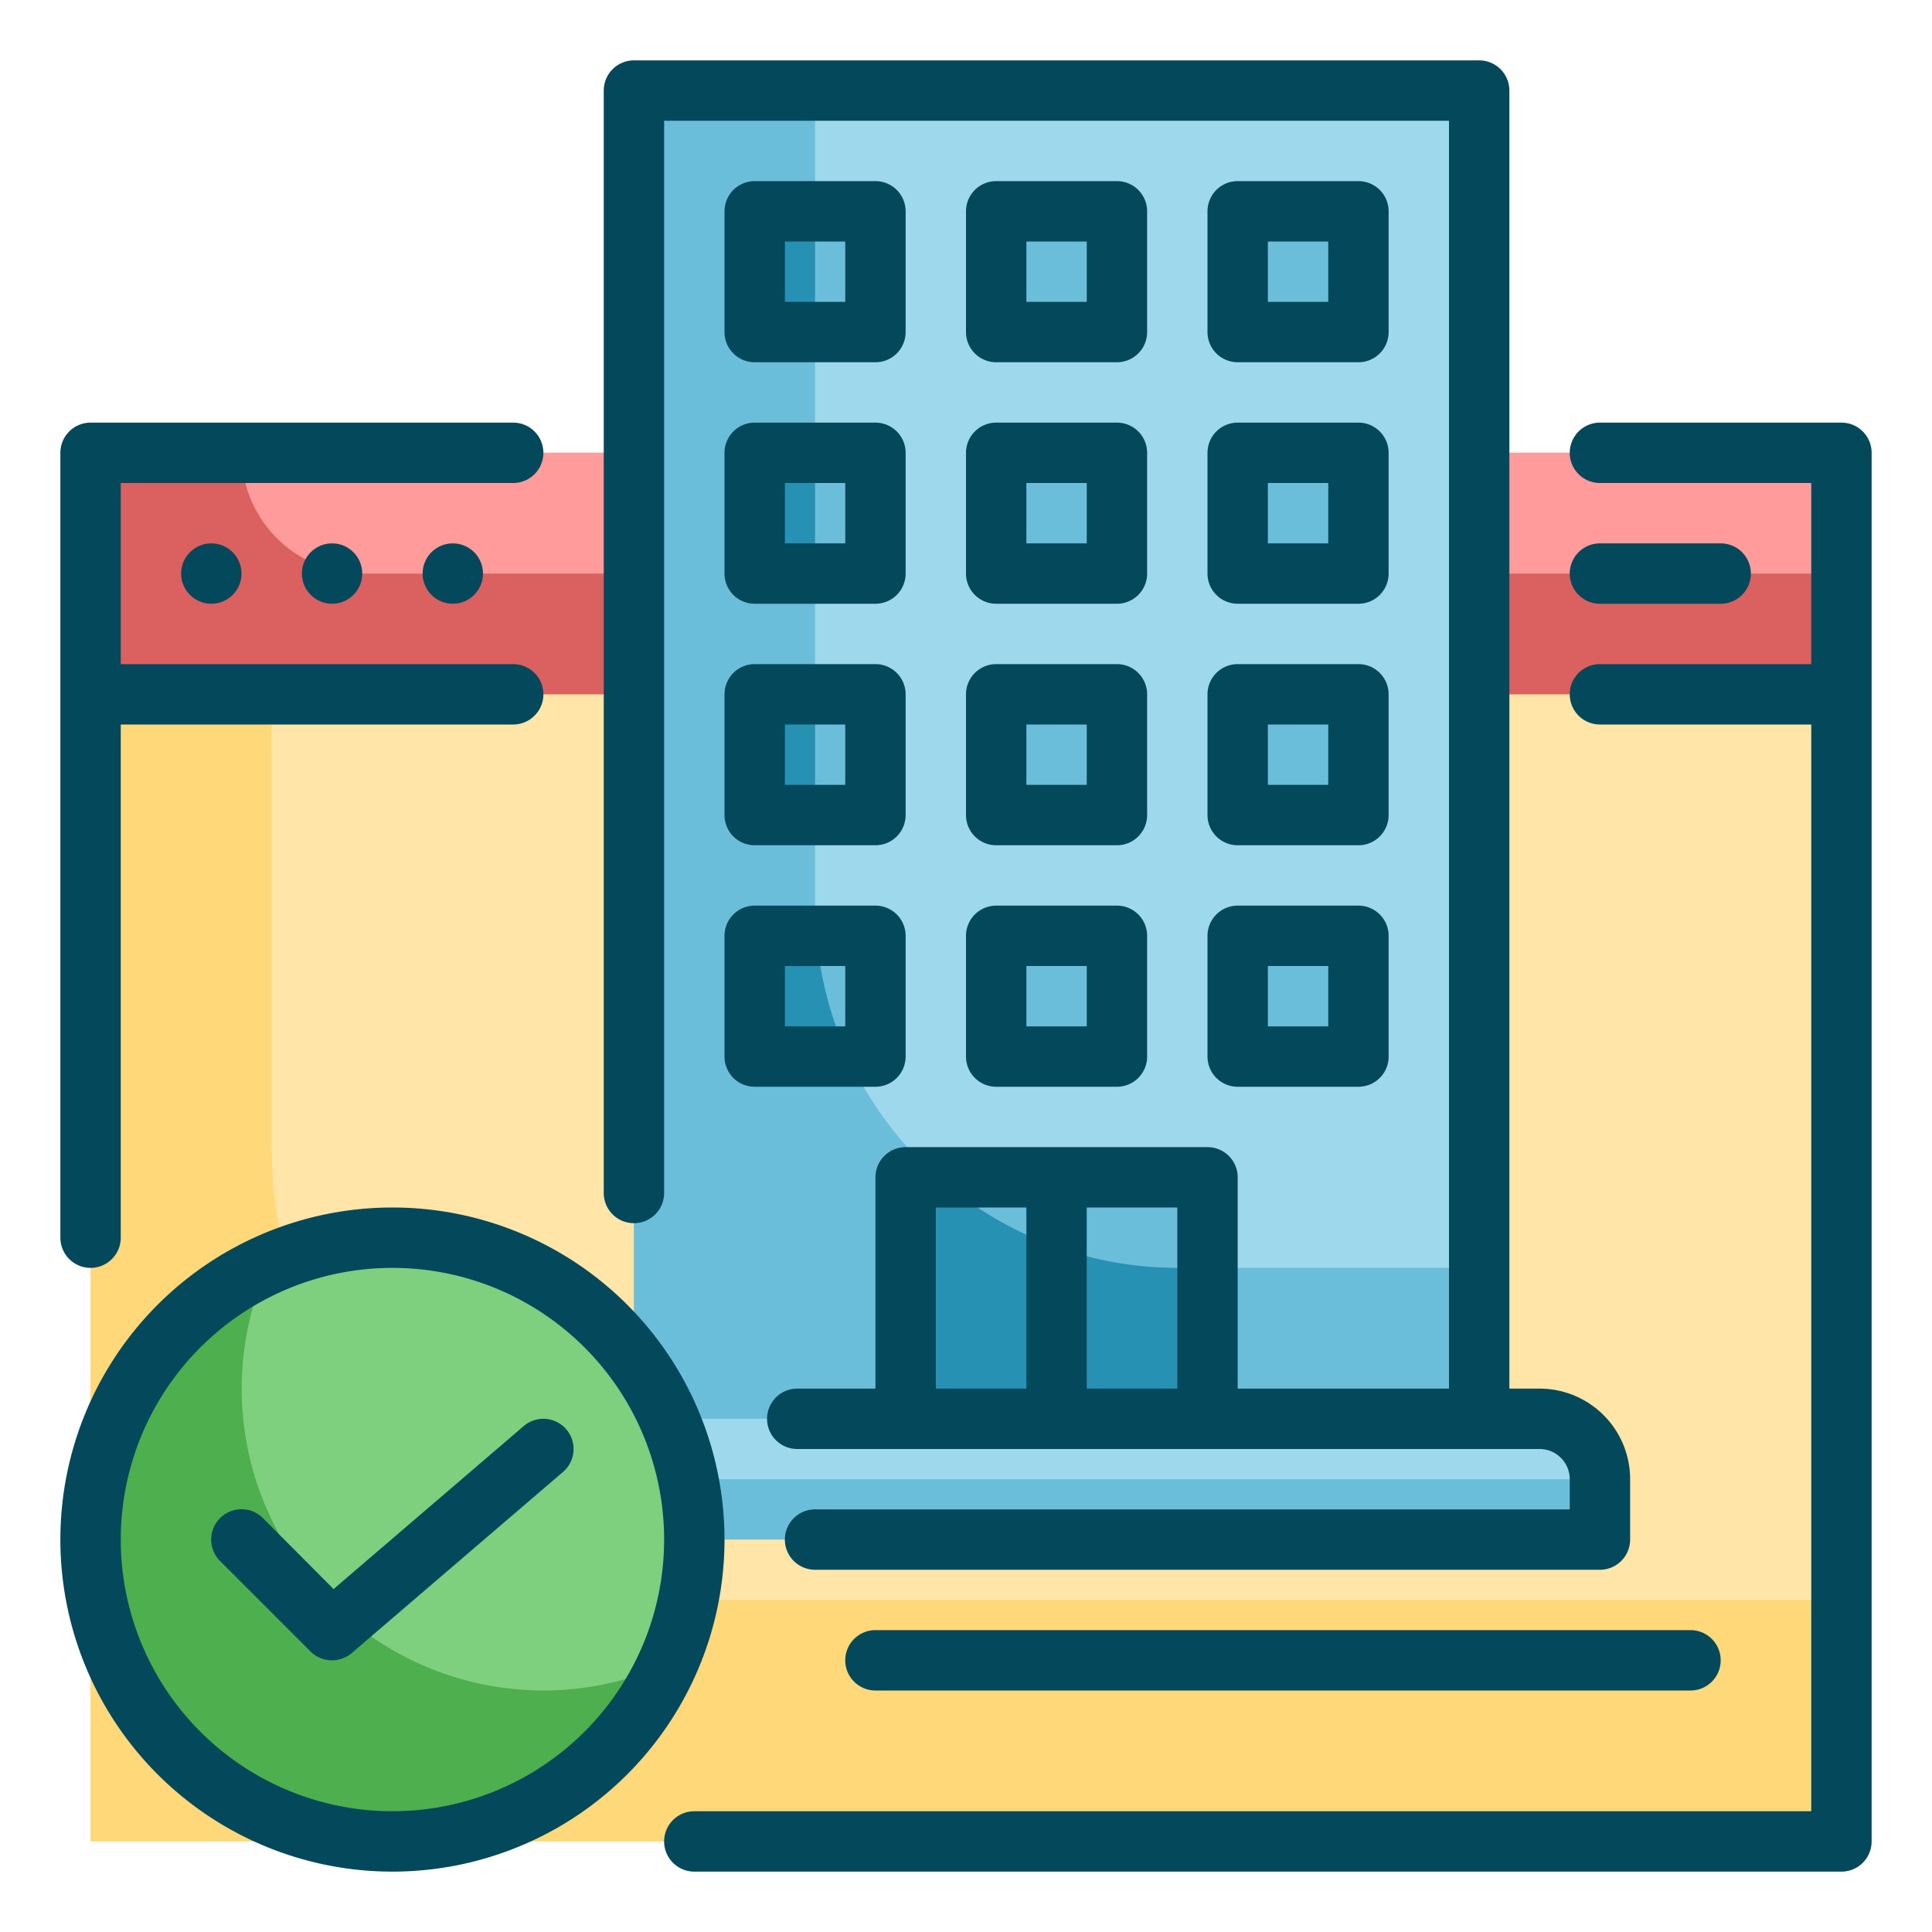<svg id="Fill_Outline" height="512" viewBox="0 0 64 64" width="512" xmlns="http://www.w3.org/2000/svg" data-name="Fill Outline"><g id="Stroke_copy" data-name="Stroke copy"><path d="m3 15h58v46h-58z" fill="#ffe5a7"/><path d="m61 23v-8h-58v46h58v-8h-37a15 15 0 0 1 -15-15v-15z" fill="#ffd879"/><path d="m3 15h58v8h-58z" fill="#db6060"/><path d="m8 15h53a0 0 0 0 1 0 0v4a0 0 0 0 1 0 0h-49a4 4 0 0 1 -4-4 0 0 0 0 1 0 0z" fill="#ff9b9b"/><path d="m21 3h28v44h-28z" fill="#9ed8ec"/><path d="m27 30v-27h-6v44h28v-5h-10a12 12 0 0 1 -12-12z" fill="#6bbeda"/><path d="m30 39h10v8h-10z" fill="#6bbeda"/><path d="m25 15h4v4h-4z" fill="#6bbeda"/><path d="m33 15h4v4h-4z" fill="#6bbeda"/><path d="m19 47h32a2 2 0 0 1 2 2v2a0 0 0 0 1 0 0h-36a0 0 0 0 1 0 0v-2a2 2 0 0 1 2-2z" fill="#6bbeda"/><path d="m21 47h30a2 2 0 0 1 2 2 0 0 0 0 1 0 0h-30a2 2 0 0 1 -2-2 0 0 0 0 1 0 0z" fill="#9ed8ec"/><g fill="#6bbeda"><path d="m41 15h4v4h-4z"/><path d="m25 7h4v4h-4z"/><path d="m33 7h4v4h-4z"/><path d="m41 7h4v4h-4z"/><path d="m25 31h4v4h-4z"/><path d="m33 31h4v4h-4z"/><path d="m41 31h4v4h-4z"/><path d="m25 23h4v4h-4z"/><path d="m33 23h4v4h-4z"/><path d="m41 23h4v4h-4z"/></g><circle cx="13" cy="51" fill="#7ecf7e" r="10"/><path d="m18 56a10 10 0 0 1 -9.11-14.11 10 10 0 1 0 13.22 13.22 9.91 9.91 0 0 1 -4.11.89z" fill="#4daf4d"/><path d="m39 42a12 12 0 0 1 -7.92-3h-1.08v8h10v-5z" fill="#2791b4"/><path d="m25 15h2v4h-2z" fill="#2791b4"/><path d="m25 7h2v4h-2z" fill="#2791b4"/><path d="m25 35h3.1a11.94 11.94 0 0 1 -1.05-4h-2.05z" fill="#2791b4"/><path d="m25 23h2v4h-2z" fill="#2791b4"/></g><g id="Outline_copy" fill="#04485b" data-name="Outline copy"><circle cx="7" cy="19" r="1"/><circle cx="11" cy="19" r="1"/><circle cx="15" cy="19" r="1"/><path d="m53 20h4a1 1 0 0 0 0-2h-4a1 1 0 0 0 0 2z"/><path d="m3 42a1 1 0 0 0 1-1v-17h13a1 1 0 0 0 0-2h-13v-6h13a1 1 0 0 0 0-2h-14a1 1 0 0 0 -1 1v26a1 1 0 0 0 1 1z"/><path d="m61 14h-8a1 1 0 0 0 0 2h7v6h-7a1 1 0 0 0 0 2h7v36h-37a1 1 0 0 0 0 2h38a1 1 0 0 0 1-1v-46a1 1 0 0 0 -1-1z"/><path d="m24 19a1 1 0 0 0 1 1h4a1 1 0 0 0 1-1v-4a1 1 0 0 0 -1-1h-4a1 1 0 0 0 -1 1zm2-3h2v2h-2z"/><path d="m32 19a1 1 0 0 0 1 1h4a1 1 0 0 0 1-1v-4a1 1 0 0 0 -1-1h-4a1 1 0 0 0 -1 1zm2-3h2v2h-2z"/><path d="m40 19a1 1 0 0 0 1 1h4a1 1 0 0 0 1-1v-4a1 1 0 0 0 -1-1h-4a1 1 0 0 0 -1 1zm2-3h2v2h-2z"/><path d="m25 12h4a1 1 0 0 0 1-1v-4a1 1 0 0 0 -1-1h-4a1 1 0 0 0 -1 1v4a1 1 0 0 0 1 1zm1-4h2v2h-2z"/><path d="m33 12h4a1 1 0 0 0 1-1v-4a1 1 0 0 0 -1-1h-4a1 1 0 0 0 -1 1v4a1 1 0 0 0 1 1zm1-4h2v2h-2z"/><path d="m41 12h4a1 1 0 0 0 1-1v-4a1 1 0 0 0 -1-1h-4a1 1 0 0 0 -1 1v4a1 1 0 0 0 1 1zm1-4h2v2h-2z"/><path d="m24 35a1 1 0 0 0 1 1h4a1 1 0 0 0 1-1v-4a1 1 0 0 0 -1-1h-4a1 1 0 0 0 -1 1zm2-3h2v2h-2z"/><path d="m32 35a1 1 0 0 0 1 1h4a1 1 0 0 0 1-1v-4a1 1 0 0 0 -1-1h-4a1 1 0 0 0 -1 1zm2-3h2v2h-2z"/><path d="m40 35a1 1 0 0 0 1 1h4a1 1 0 0 0 1-1v-4a1 1 0 0 0 -1-1h-4a1 1 0 0 0 -1 1zm2-3h2v2h-2z"/><path d="m24 27a1 1 0 0 0 1 1h4a1 1 0 0 0 1-1v-4a1 1 0 0 0 -1-1h-4a1 1 0 0 0 -1 1zm2-3h2v2h-2z"/><path d="m32 27a1 1 0 0 0 1 1h4a1 1 0 0 0 1-1v-4a1 1 0 0 0 -1-1h-4a1 1 0 0 0 -1 1zm2-3h2v2h-2z"/><path d="m40 27a1 1 0 0 0 1 1h4a1 1 0 0 0 1-1v-4a1 1 0 0 0 -1-1h-4a1 1 0 0 0 -1 1zm2-3h2v2h-2z"/><path d="m28 55a1 1 0 0 0 1 1h27a1 1 0 0 0 0-2h-27a1 1 0 0 0 -1 1z"/><path d="m21 40.52a1 1 0 0 0 1-1v-35.52h26v42h-7v-7a1 1 0 0 0 -1-1h-10a1 1 0 0 0 -1 1v7h-2.59a1 1 0 1 0 0 2h24.59a1 1 0 0 1 1 1v1h-25a1 1 0 0 0 0 2h26a1 1 0 0 0 1-1v-2a3 3 0 0 0 -3-3h-1v-43a1 1 0 0 0 -1-1h-28a1 1 0 0 0 -1 1v36.52a1 1 0 0 0 1 1zm10-.52h3v6h-3zm5 6v-6h3v6z"/><path d="m13 40a11 11 0 1 0 11 11 11 11 0 0 0 -11-11zm0 20a9 9 0 1 1 9-9 9 9 0 0 1 -9 9z"/><path d="m17.35 47.24-6.3 5.4-2.34-2.35a1 1 0 1 0 -1.42 1.42l3 3a1 1 0 0 0 .71.29 1 1 0 0 0 .65-.24l7-6a1 1 0 1 0 -1.3-1.52z"/></g></svg>